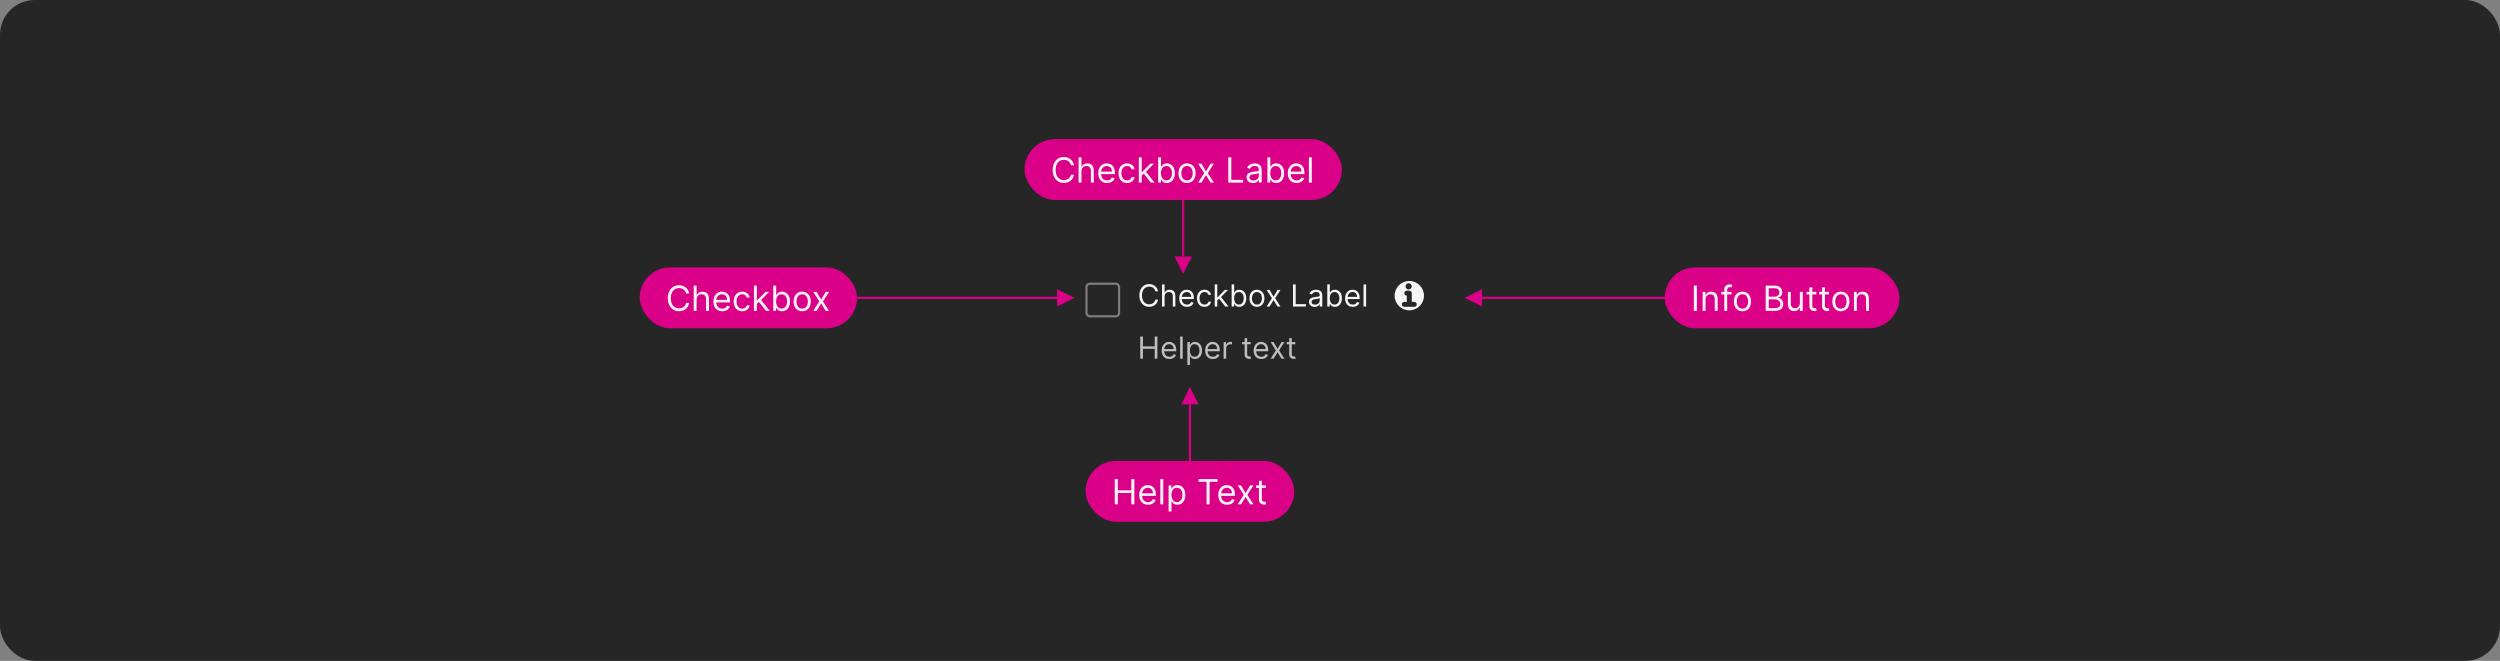 <svg width="1150" height="304" viewBox="0 0 1150 304" fill="none" xmlns="http://www.w3.org/2000/svg">
<rect x="0" y="0" width="1150" height="304" fill="#808080" stroke="none"/>
<rect width="1150" height="304" rx="16" fill="#262626"/>
<rect x="499.777" y="130.5" width="15" height="15" rx="1.5" stroke="white" stroke-opacity="0.4"/>
<path d="M532.703 134H531.471C531.398 133.645 531.27 133.334 531.088 133.065C530.909 132.797 530.69 132.571 530.431 132.389C530.176 132.204 529.893 132.064 529.581 131.972C529.27 131.879 528.945 131.832 528.607 131.832C527.99 131.832 527.432 131.988 526.931 132.3C526.434 132.611 526.038 133.07 525.743 133.677C525.452 134.283 525.306 135.027 525.306 135.909C525.306 136.791 525.452 137.535 525.743 138.141C526.038 138.748 526.434 139.207 526.931 139.518C527.432 139.83 527.99 139.986 528.607 139.986C528.945 139.986 529.27 139.939 529.581 139.847C529.893 139.754 530.176 139.616 530.431 139.434C530.69 139.248 530.909 139.021 531.088 138.753C531.27 138.481 531.398 138.17 531.471 137.818H532.703C532.611 138.339 532.442 138.804 532.196 139.215C531.951 139.626 531.646 139.976 531.282 140.264C530.917 140.549 530.508 140.766 530.054 140.915C529.603 141.065 529.121 141.139 528.607 141.139C527.739 141.139 526.966 140.927 526.29 140.503C525.614 140.079 525.082 139.475 524.694 138.693C524.306 137.911 524.113 136.983 524.113 135.909C524.113 134.835 524.306 133.907 524.694 133.125C525.082 132.343 525.614 131.74 526.29 131.315C526.966 130.891 527.739 130.679 528.607 130.679C529.121 130.679 529.603 130.754 530.054 130.903C530.508 131.052 530.917 131.271 531.282 131.559C531.646 131.844 531.951 132.192 532.196 132.603C532.442 133.011 532.611 133.476 532.703 134ZM535.71 136.406V141H534.537V130.818H535.71V134.557H535.809C535.988 134.162 536.257 133.849 536.615 133.617C536.976 133.382 537.457 133.264 538.057 133.264C538.577 133.264 539.033 133.369 539.424 133.577C539.815 133.783 540.118 134.099 540.334 134.527C540.552 134.951 540.662 135.491 540.662 136.148V141H539.488V136.227C539.488 135.621 539.331 135.152 539.016 134.82C538.705 134.486 538.272 134.318 537.719 134.318C537.334 134.318 536.989 134.399 536.684 134.562C536.383 134.724 536.144 134.961 535.969 135.273C535.796 135.584 535.71 135.962 535.71 136.406ZM546.01 141.159C545.274 141.159 544.639 140.997 544.106 140.672C543.576 140.344 543.166 139.886 542.878 139.3C542.593 138.71 542.45 138.024 542.45 137.241C542.45 136.459 542.593 135.77 542.878 135.173C543.166 134.573 543.567 134.106 544.081 133.771C544.598 133.433 545.201 133.264 545.891 133.264C546.288 133.264 546.681 133.33 547.069 133.463C547.457 133.596 547.81 133.811 548.128 134.109C548.446 134.404 548.7 134.795 548.888 135.283C549.077 135.77 549.172 136.37 549.172 137.082V137.58H543.286V136.565H547.979C547.979 136.134 547.893 135.75 547.72 135.412C547.551 135.074 547.309 134.807 546.994 134.612C546.683 134.416 546.315 134.318 545.891 134.318C545.423 134.318 545.019 134.434 544.678 134.666C544.339 134.895 544.079 135.193 543.897 135.561C543.715 135.929 543.624 136.323 543.624 136.744V137.42C543.624 137.997 543.723 138.486 543.922 138.887C544.124 139.285 544.404 139.588 544.762 139.797C545.12 140.002 545.536 140.105 546.01 140.105C546.318 140.105 546.597 140.062 546.845 139.976C547.097 139.886 547.314 139.754 547.496 139.578C547.679 139.399 547.82 139.177 547.919 138.912L549.053 139.23C548.933 139.615 548.733 139.953 548.451 140.244C548.169 140.533 547.821 140.758 547.407 140.92C546.993 141.08 546.527 141.159 546.01 141.159ZM554.059 141.159C553.343 141.159 552.727 140.99 552.21 140.652C551.692 140.314 551.295 139.848 551.016 139.255C550.738 138.662 550.599 137.984 550.599 137.222C550.599 136.446 550.741 135.762 551.026 135.168C551.315 134.572 551.716 134.106 552.229 133.771C552.746 133.433 553.35 133.264 554.039 133.264C554.576 133.264 555.06 133.364 555.491 133.562C555.922 133.761 556.275 134.04 556.55 134.398C556.825 134.756 556.996 135.173 557.062 135.651H555.888C555.799 135.303 555.6 134.994 555.292 134.726C554.987 134.454 554.576 134.318 554.059 134.318C553.602 134.318 553.201 134.437 552.856 134.676C552.514 134.911 552.248 135.245 552.055 135.675C551.866 136.103 551.772 136.605 551.772 137.182C551.772 137.772 551.865 138.286 552.05 138.723C552.239 139.161 552.504 139.5 552.846 139.742C553.191 139.984 553.595 140.105 554.059 140.105C554.364 140.105 554.641 140.052 554.889 139.946C555.138 139.84 555.348 139.688 555.521 139.489C555.693 139.29 555.816 139.051 555.888 138.773H557.062C556.996 139.223 556.831 139.629 556.57 139.991C556.311 140.349 555.968 140.634 555.54 140.846C555.116 141.055 554.622 141.159 554.059 141.159ZM559.871 138.216L559.851 136.764H560.089L563.43 133.364H564.882L561.322 136.963H561.223L559.871 138.216ZM558.777 141V130.818H559.95V141H558.777ZM563.629 141L560.646 137.222L561.482 136.406L565.121 141H563.629ZM566.551 141V130.818H567.725V134.577H567.824C567.91 134.444 568.03 134.275 568.182 134.07C568.338 133.861 568.56 133.675 568.848 133.513C569.14 133.347 569.534 133.264 570.031 133.264C570.674 133.264 571.241 133.425 571.732 133.746C572.222 134.068 572.605 134.524 572.88 135.114C573.155 135.704 573.293 136.4 573.293 137.202C573.293 138.01 573.155 138.711 572.88 139.305C572.605 139.895 572.224 140.352 571.737 140.677C571.249 140.998 570.688 141.159 570.051 141.159C569.561 141.159 569.168 141.078 568.873 140.915C568.578 140.75 568.351 140.562 568.192 140.354C568.033 140.142 567.91 139.966 567.824 139.827H567.685V141H566.551ZM567.705 137.182C567.705 137.759 567.789 138.267 567.958 138.708C568.127 139.146 568.374 139.489 568.699 139.737C569.024 139.982 569.422 140.105 569.892 140.105C570.383 140.105 570.792 139.976 571.12 139.717C571.452 139.455 571.7 139.104 571.866 138.663C572.035 138.219 572.119 137.725 572.119 137.182C572.119 136.645 572.037 136.161 571.871 135.73C571.709 135.296 571.462 134.953 571.13 134.701C570.802 134.446 570.389 134.318 569.892 134.318C569.415 134.318 569.014 134.439 568.689 134.681C568.364 134.92 568.119 135.254 567.953 135.685C567.788 136.113 567.705 136.612 567.705 137.182ZM578.19 141.159C577.5 141.159 576.896 140.995 576.375 140.667C575.858 140.339 575.454 139.88 575.162 139.29C574.874 138.7 574.73 138.01 574.73 137.222C574.73 136.426 574.874 135.732 575.162 135.138C575.454 134.545 575.858 134.085 576.375 133.756C576.896 133.428 577.5 133.264 578.19 133.264C578.879 133.264 579.482 133.428 579.999 133.756C580.52 134.085 580.924 134.545 581.213 135.138C581.504 135.732 581.65 136.426 581.65 137.222C581.65 138.01 581.504 138.7 581.213 139.29C580.924 139.88 580.52 140.339 579.999 140.667C579.482 140.995 578.879 141.159 578.19 141.159ZM578.19 140.105C578.713 140.105 579.144 139.971 579.482 139.702C579.82 139.434 580.071 139.081 580.233 138.643C580.396 138.206 580.477 137.732 580.477 137.222C580.477 136.711 580.396 136.236 580.233 135.795C580.071 135.354 579.82 134.998 579.482 134.726C579.144 134.454 578.713 134.318 578.19 134.318C577.666 134.318 577.235 134.454 576.897 134.726C576.559 134.998 576.309 135.354 576.146 135.795C575.984 136.236 575.903 136.711 575.903 137.222C575.903 137.732 575.984 138.206 576.146 138.643C576.309 139.081 576.559 139.434 576.897 139.702C577.235 139.971 577.666 140.105 578.19 140.105ZM584.002 133.364L585.831 136.486L587.661 133.364H589.013L586.547 137.182L589.013 141H587.661L585.831 138.037L584.002 141H582.649L585.075 137.182L582.649 133.364H584.002ZM594.784 141V130.818H596.017V139.906H600.75V141H594.784ZM604.747 141.179C604.263 141.179 603.824 141.088 603.429 140.906C603.035 140.72 602.722 140.453 602.49 140.105C602.258 139.754 602.142 139.33 602.142 138.832C602.142 138.395 602.228 138.04 602.4 137.768C602.573 137.493 602.803 137.278 603.091 137.122C603.38 136.966 603.698 136.85 604.046 136.774C604.397 136.695 604.75 136.632 605.105 136.585C605.569 136.526 605.945 136.481 606.233 136.451C606.525 136.418 606.737 136.363 606.87 136.287C607.006 136.211 607.074 136.078 607.074 135.889V135.849C607.074 135.359 606.939 134.978 606.671 134.706C606.406 134.434 606.003 134.298 605.463 134.298C604.903 134.298 604.463 134.421 604.145 134.666C603.827 134.911 603.603 135.173 603.474 135.452L602.36 135.054C602.559 134.59 602.824 134.229 603.156 133.97C603.491 133.708 603.855 133.526 604.25 133.423C604.647 133.317 605.038 133.264 605.423 133.264C605.668 133.264 605.95 133.294 606.268 133.354C606.59 133.41 606.9 133.528 607.198 133.707C607.499 133.886 607.75 134.156 607.949 134.517C608.147 134.878 608.247 135.362 608.247 135.969V141H607.074V139.966H607.014C606.934 140.132 606.802 140.309 606.616 140.498C606.431 140.687 606.184 140.848 605.875 140.98C605.567 141.113 605.191 141.179 604.747 141.179ZM604.926 140.125C605.39 140.125 605.781 140.034 606.099 139.852C606.421 139.669 606.663 139.434 606.825 139.146C606.991 138.857 607.074 138.554 607.074 138.236V137.162C607.024 137.222 606.914 137.276 606.745 137.326C606.58 137.372 606.387 137.414 606.169 137.45C605.953 137.483 605.743 137.513 605.537 137.54C605.335 137.563 605.171 137.583 605.045 137.599C604.74 137.639 604.455 137.704 604.19 137.793C603.928 137.879 603.716 138.01 603.554 138.186C603.395 138.358 603.315 138.594 603.315 138.892C603.315 139.3 603.466 139.608 603.767 139.817C604.072 140.022 604.458 140.125 604.926 140.125ZM610.547 141V130.818H611.721V134.577H611.82C611.906 134.444 612.026 134.275 612.178 134.07C612.334 133.861 612.556 133.675 612.844 133.513C613.136 133.347 613.53 133.264 614.028 133.264C614.671 133.264 615.237 133.425 615.728 133.746C616.218 134.068 616.601 134.524 616.876 135.114C617.151 135.704 617.289 136.4 617.289 137.202C617.289 138.01 617.151 138.711 616.876 139.305C616.601 139.895 616.22 140.352 615.733 140.677C615.246 140.998 614.684 141.159 614.047 141.159C613.557 141.159 613.164 141.078 612.869 140.915C612.574 140.75 612.347 140.562 612.188 140.354C612.029 140.142 611.906 139.966 611.82 139.827H611.681V141H610.547ZM611.701 137.182C611.701 137.759 611.785 138.267 611.954 138.708C612.123 139.146 612.37 139.489 612.695 139.737C613.02 139.982 613.418 140.105 613.888 140.105C614.379 140.105 614.788 139.976 615.116 139.717C615.448 139.455 615.696 139.104 615.862 138.663C616.031 138.219 616.116 137.725 616.116 137.182C616.116 136.645 616.033 136.161 615.867 135.73C615.705 135.296 615.458 134.953 615.126 134.701C614.798 134.446 614.385 134.318 613.888 134.318C613.411 134.318 613.01 134.439 612.685 134.681C612.36 134.92 612.115 135.254 611.949 135.685C611.784 136.113 611.701 136.612 611.701 137.182ZM622.285 141.159C621.55 141.159 620.915 140.997 620.381 140.672C619.851 140.344 619.442 139.886 619.153 139.3C618.868 138.71 618.726 138.024 618.726 137.241C618.726 136.459 618.868 135.77 619.153 135.173C619.442 134.573 619.843 134.106 620.356 133.771C620.873 133.433 621.477 133.264 622.166 133.264C622.564 133.264 622.956 133.33 623.344 133.463C623.732 133.596 624.085 133.811 624.403 134.109C624.721 134.404 624.975 134.795 625.164 135.283C625.353 135.77 625.447 136.37 625.447 137.082V137.58H619.561V136.565H624.254C624.254 136.134 624.168 135.75 623.996 135.412C623.827 135.074 623.585 134.807 623.27 134.612C622.958 134.416 622.59 134.318 622.166 134.318C621.699 134.318 621.294 134.434 620.953 134.666C620.615 134.895 620.355 135.193 620.172 135.561C619.99 135.929 619.899 136.323 619.899 136.744V137.42C619.899 137.997 619.998 138.486 620.197 138.887C620.399 139.285 620.68 139.588 621.037 139.797C621.395 140.002 621.811 140.105 622.285 140.105C622.594 140.105 622.872 140.062 623.121 139.976C623.372 139.886 623.59 139.754 623.772 139.578C623.954 139.399 624.095 139.177 624.194 138.912L625.328 139.23C625.209 139.615 625.008 139.953 624.726 140.244C624.445 140.533 624.097 140.758 623.682 140.92C623.268 141.08 622.802 141.159 622.285 141.159ZM628.405 130.818V141H627.232V130.818H628.405Z" fill="white" fill-opacity="0.95"/>
<path d="M648.277 142.75C652.005 142.75 655.027 139.728 655.027 136C655.027 132.272 652.005 129.25 648.277 129.25C644.549 129.25 641.527 132.272 641.527 136C641.527 139.728 644.549 142.75 648.277 142.75ZM646.563 131.714C646.563 130.925 647.203 130.286 647.992 130.286C648.781 130.286 649.42 130.925 649.42 131.714C649.42 132.503 648.781 133.143 647.992 133.143C647.203 133.143 646.563 132.503 646.563 131.714ZM647.134 136C646.503 136 645.992 135.488 645.992 134.857C645.992 134.226 646.503 133.714 647.134 133.714H648.277C648.909 133.714 649.42 134.226 649.42 134.857V138.857H650.563C651.194 138.857 651.706 139.369 651.706 140C651.706 140.631 651.194 141.143 650.563 141.143H645.992C645.36 141.143 644.849 140.631 644.849 140C644.849 139.369 645.36 138.857 645.992 138.857H647.134V136Z" fill="white" fill-opacity="0.95"/>
<path d="M524.51 165V154.818H525.743V159.352H531.172V154.818H532.405V165H531.172V160.446H525.743V165H524.51ZM537.916 165.159C537.18 165.159 536.546 164.997 536.012 164.672C535.482 164.344 535.072 163.886 534.784 163.3C534.499 162.71 534.357 162.024 534.357 161.241C534.357 160.459 534.499 159.77 534.784 159.173C535.072 158.573 535.473 158.106 535.987 157.771C536.504 157.433 537.107 157.264 537.797 157.264C538.195 157.264 538.587 157.33 538.975 157.463C539.363 157.596 539.716 157.811 540.034 158.109C540.352 158.404 540.606 158.795 540.795 159.283C540.984 159.77 541.078 160.37 541.078 161.082V161.58H535.192V160.565H539.885C539.885 160.134 539.799 159.75 539.626 159.412C539.457 159.074 539.215 158.807 538.901 158.612C538.589 158.416 538.221 158.318 537.797 158.318C537.33 158.318 536.925 158.434 536.584 158.666C536.246 158.895 535.986 159.193 535.803 159.561C535.621 159.929 535.53 160.323 535.53 160.744V161.42C535.53 161.997 535.629 162.486 535.828 162.887C536.03 163.285 536.31 163.588 536.668 163.797C537.026 164.002 537.442 164.105 537.916 164.105C538.224 164.105 538.503 164.062 538.751 163.976C539.003 163.886 539.22 163.754 539.403 163.578C539.585 163.399 539.726 163.177 539.825 162.912L540.959 163.23C540.839 163.615 540.639 163.953 540.357 164.244C540.076 164.533 539.728 164.758 539.313 164.92C538.899 165.08 538.433 165.159 537.916 165.159ZM544.036 154.818V165H542.863V154.818H544.036ZM546.185 167.864V157.364H547.319V158.577H547.458C547.544 158.444 547.663 158.275 547.816 158.07C547.972 157.861 548.194 157.675 548.482 157.513C548.774 157.347 549.168 157.264 549.665 157.264C550.308 157.264 550.875 157.425 551.366 157.746C551.856 158.068 552.239 158.524 552.514 159.114C552.789 159.704 552.927 160.4 552.927 161.202C552.927 162.01 552.789 162.711 552.514 163.305C552.239 163.895 551.858 164.352 551.371 164.677C550.883 164.998 550.322 165.159 549.685 165.159C549.195 165.159 548.802 165.078 548.507 164.915C548.212 164.75 547.985 164.562 547.826 164.354C547.667 164.142 547.544 163.966 547.458 163.827H547.358V167.864H546.185ZM547.339 161.182C547.339 161.759 547.423 162.267 547.592 162.708C547.761 163.146 548.008 163.489 548.333 163.737C548.658 163.982 549.055 164.105 549.526 164.105C550.017 164.105 550.426 163.976 550.754 163.717C551.086 163.455 551.334 163.104 551.5 162.663C551.669 162.219 551.753 161.725 551.753 161.182C551.753 160.645 551.671 160.161 551.505 159.73C551.342 159.296 551.095 158.953 550.764 158.701C550.436 158.446 550.023 158.318 549.526 158.318C549.049 158.318 548.648 158.439 548.323 158.681C547.998 158.92 547.753 159.254 547.587 159.685C547.421 160.113 547.339 160.612 547.339 161.182ZM557.918 165.159C557.182 165.159 556.548 164.997 556.014 164.672C555.484 164.344 555.074 163.886 554.786 163.3C554.501 162.71 554.358 162.024 554.358 161.241C554.358 160.459 554.501 159.77 554.786 159.173C555.074 158.573 555.475 158.106 555.989 157.771C556.506 157.433 557.109 157.264 557.799 157.264C558.197 157.264 558.589 157.33 558.977 157.463C559.365 157.596 559.718 157.811 560.036 158.109C560.354 158.404 560.608 158.795 560.797 159.283C560.986 159.77 561.08 160.37 561.08 161.082V161.58H555.194V160.565H559.887C559.887 160.134 559.801 159.75 559.628 159.412C559.459 159.074 559.217 158.807 558.903 158.612C558.591 158.416 558.223 158.318 557.799 158.318C557.331 158.318 556.927 158.434 556.586 158.666C556.248 158.895 555.988 159.193 555.805 159.561C555.623 159.929 555.532 160.323 555.532 160.744V161.42C555.532 161.997 555.631 162.486 555.83 162.887C556.032 163.285 556.312 163.588 556.67 163.797C557.028 164.002 557.444 164.105 557.918 164.105C558.226 164.105 558.505 164.062 558.753 163.976C559.005 163.886 559.222 163.754 559.405 163.578C559.587 163.399 559.728 163.177 559.827 162.912L560.961 163.23C560.841 163.615 560.641 163.953 560.359 164.244C560.077 164.533 559.729 164.758 559.315 164.92C558.901 165.08 558.435 165.159 557.918 165.159ZM562.865 165V157.364H563.998V158.517H564.078C564.217 158.139 564.469 157.833 564.834 157.597C565.198 157.362 565.609 157.244 566.067 157.244C566.153 157.244 566.26 157.246 566.39 157.249C566.519 157.253 566.617 157.258 566.683 157.264V158.457C566.643 158.447 566.552 158.433 566.41 158.413C566.27 158.389 566.123 158.378 565.967 158.378C565.596 158.378 565.265 158.456 564.973 158.612C564.684 158.764 564.456 158.976 564.287 159.248C564.121 159.516 564.038 159.823 564.038 160.168V165H562.865ZM575.332 157.364V158.358H571.375V157.364H575.332ZM572.528 155.534H573.702V162.812C573.702 163.144 573.75 163.393 573.846 163.558C573.945 163.721 574.071 163.83 574.224 163.886C574.379 163.939 574.544 163.966 574.716 163.966C574.845 163.966 574.951 163.959 575.034 163.946C575.117 163.929 575.183 163.916 575.233 163.906L575.472 164.96C575.392 164.99 575.281 165.02 575.138 165.05C574.996 165.083 574.815 165.099 574.597 165.099C574.265 165.099 573.94 165.028 573.622 164.886C573.307 164.743 573.045 164.526 572.837 164.234C572.631 163.943 572.528 163.575 572.528 163.131V155.534ZM580.217 165.159C579.481 165.159 578.846 164.997 578.313 164.672C577.783 164.344 577.373 163.886 577.085 163.3C576.8 162.71 576.657 162.024 576.657 161.241C576.657 160.459 576.8 159.77 577.085 159.173C577.373 158.573 577.774 158.106 578.288 157.771C578.805 157.433 579.408 157.264 580.098 157.264C580.495 157.264 580.888 157.33 581.276 157.463C581.664 157.596 582.017 157.811 582.335 158.109C582.653 158.404 582.907 158.795 583.096 159.283C583.284 159.77 583.379 160.37 583.379 161.082V161.58H577.493V160.565H582.186C582.186 160.134 582.1 159.75 581.927 159.412C581.758 159.074 581.516 158.807 581.201 158.612C580.89 158.416 580.522 158.318 580.098 158.318C579.63 158.318 579.226 158.434 578.885 158.666C578.547 158.895 578.286 159.193 578.104 159.561C577.922 159.929 577.831 160.323 577.831 160.744V161.42C577.831 161.997 577.93 162.486 578.129 162.887C578.331 163.285 578.611 163.588 578.969 163.797C579.327 164.002 579.743 164.105 580.217 164.105C580.525 164.105 580.804 164.062 581.052 163.976C581.304 163.886 581.521 163.754 581.703 163.578C581.886 163.399 582.027 163.177 582.126 162.912L583.26 163.23C583.14 163.615 582.94 163.953 582.658 164.244C582.376 164.533 582.028 164.758 581.614 164.92C581.2 165.08 580.734 165.159 580.217 165.159ZM585.834 157.364L587.663 160.486L589.493 157.364H590.845L588.379 161.182L590.845 165H589.493L587.663 162.037L585.834 165H584.481L586.907 161.182L584.481 157.364H585.834ZM595.84 157.364V158.358H591.883V157.364H595.84ZM593.036 155.534H594.21V162.812C594.21 163.144 594.258 163.393 594.354 163.558C594.453 163.721 594.579 163.83 594.732 163.886C594.887 163.939 595.051 163.966 595.224 163.966C595.353 163.966 595.459 163.959 595.542 163.946C595.625 163.929 595.691 163.916 595.741 163.906L595.979 164.96C595.9 164.99 595.789 165.02 595.646 165.05C595.504 165.083 595.323 165.099 595.104 165.099C594.773 165.099 594.448 165.028 594.13 164.886C593.815 164.743 593.553 164.526 593.344 164.234C593.139 163.943 593.036 163.575 593.036 163.131V155.534Z" fill="white" fill-opacity="0.7"/>
<path d="M544.277 84V118" stroke="#DA0087"/>
<path d="M544.277 126L540.277 118H548.277L544.277 126Z" fill="#DA0087"/>
<rect x="471.277" y="64" width="146" height="28" rx="14" fill="#DA0087"/>
<path d="M494.05 76H492.641C492.558 75.595 492.412 75.239 492.203 74.932C491.999 74.625 491.749 74.367 491.453 74.159C491.162 73.947 490.838 73.788 490.482 73.682C490.126 73.576 489.755 73.523 489.368 73.523C488.664 73.523 488.025 73.701 487.453 74.057C486.885 74.413 486.433 74.938 486.096 75.631C485.762 76.324 485.596 77.174 485.596 78.182C485.596 79.189 485.762 80.04 486.096 80.733C486.433 81.426 486.885 81.951 487.453 82.307C488.025 82.663 488.664 82.841 489.368 82.841C489.755 82.841 490.126 82.788 490.482 82.682C490.838 82.576 491.162 82.419 491.453 82.21C491.749 81.998 491.999 81.739 492.203 81.432C492.412 81.121 492.558 80.765 492.641 80.364H494.05C493.944 80.958 493.751 81.49 493.471 81.96C493.19 82.43 492.842 82.829 492.425 83.159C492.008 83.485 491.541 83.733 491.022 83.903C490.507 84.074 489.955 84.159 489.368 84.159C488.376 84.159 487.493 83.917 486.721 83.432C485.948 82.947 485.34 82.258 484.897 81.364C484.453 80.47 484.232 79.409 484.232 78.182C484.232 76.954 484.453 75.894 484.897 75C485.34 74.106 485.948 73.417 486.721 72.932C487.493 72.447 488.376 72.204 489.368 72.204C489.955 72.204 490.507 72.29 491.022 72.46C491.541 72.631 492.008 72.881 492.425 73.21C492.842 73.536 493.19 73.934 493.471 74.403C493.751 74.869 493.944 75.401 494.05 76ZM497.486 78.75V84H496.145V72.364H497.486V76.636H497.6C497.804 76.186 498.111 75.828 498.52 75.562C498.933 75.294 499.482 75.159 500.168 75.159C500.763 75.159 501.283 75.278 501.73 75.517C502.177 75.752 502.524 76.114 502.77 76.602C503.02 77.087 503.145 77.704 503.145 78.454V84H501.804V78.546C501.804 77.852 501.624 77.316 501.265 76.938C500.908 76.555 500.414 76.364 499.782 76.364C499.342 76.364 498.948 76.456 498.6 76.642C498.255 76.828 497.982 77.099 497.782 77.454C497.585 77.811 497.486 78.242 497.486 78.75ZM509.257 84.182C508.417 84.182 507.691 83.996 507.081 83.625C506.475 83.25 506.007 82.727 505.678 82.057C505.352 81.383 505.189 80.599 505.189 79.704C505.189 78.811 505.352 78.023 505.678 77.341C506.007 76.655 506.466 76.121 507.053 75.739C507.644 75.352 508.333 75.159 509.121 75.159C509.576 75.159 510.025 75.235 510.468 75.386C510.911 75.538 511.314 75.784 511.678 76.125C512.042 76.462 512.331 76.909 512.547 77.466C512.763 78.023 512.871 78.708 512.871 79.523V80.091H506.144V78.932H511.507C511.507 78.439 511.409 78 511.212 77.614C511.019 77.227 510.742 76.922 510.382 76.699C510.026 76.475 509.606 76.364 509.121 76.364C508.587 76.364 508.125 76.496 507.735 76.761C507.348 77.023 507.051 77.364 506.843 77.784C506.634 78.204 506.53 78.655 506.53 79.136V79.909C506.53 80.568 506.644 81.127 506.871 81.585C507.102 82.04 507.422 82.386 507.831 82.625C508.24 82.86 508.716 82.977 509.257 82.977C509.61 82.977 509.928 82.928 510.212 82.829C510.5 82.727 510.748 82.576 510.956 82.375C511.165 82.171 511.326 81.917 511.439 81.614L512.735 81.977C512.598 82.417 512.369 82.803 512.047 83.136C511.725 83.466 511.328 83.724 510.854 83.909C510.381 84.091 509.848 84.182 509.257 84.182ZM518.456 84.182C517.638 84.182 516.934 83.989 516.343 83.602C515.752 83.216 515.297 82.684 514.979 82.006C514.661 81.328 514.502 80.553 514.502 79.682C514.502 78.796 514.665 78.013 514.99 77.335C515.32 76.653 515.778 76.121 516.365 75.739C516.956 75.352 517.646 75.159 518.434 75.159C519.047 75.159 519.6 75.273 520.093 75.5C520.585 75.727 520.989 76.046 521.303 76.454C521.617 76.864 521.812 77.341 521.888 77.886H520.547C520.445 77.489 520.218 77.136 519.865 76.829C519.517 76.519 519.047 76.364 518.456 76.364C517.934 76.364 517.475 76.5 517.081 76.773C516.691 77.042 516.386 77.422 516.167 77.915C515.951 78.403 515.843 78.977 515.843 79.636C515.843 80.311 515.949 80.898 516.161 81.398C516.377 81.898 516.68 82.286 517.07 82.562C517.464 82.839 517.926 82.977 518.456 82.977C518.805 82.977 519.121 82.917 519.405 82.796C519.689 82.674 519.93 82.5 520.127 82.273C520.324 82.046 520.464 81.773 520.547 81.454H521.888C521.812 81.97 521.625 82.434 521.326 82.847C521.03 83.256 520.638 83.581 520.15 83.824C519.665 84.062 519.1 84.182 518.456 84.182ZM525.098 80.818L525.076 79.159H525.348L529.167 75.273H530.826L526.757 79.386H526.644L525.098 80.818ZM523.848 84V72.364H525.189V84H523.848ZM529.394 84L525.985 79.682L526.939 78.75L531.098 84H529.394ZM532.733 84V72.364H534.074V76.659H534.188C534.286 76.508 534.423 76.314 534.597 76.079C534.775 75.841 535.029 75.629 535.358 75.443C535.692 75.254 536.142 75.159 536.711 75.159C537.445 75.159 538.093 75.343 538.654 75.71C539.214 76.078 539.652 76.599 539.966 77.273C540.281 77.947 540.438 78.742 540.438 79.659C540.438 80.583 540.281 81.385 539.966 82.062C539.652 82.737 539.216 83.26 538.659 83.631C538.103 83.998 537.461 84.182 536.733 84.182C536.173 84.182 535.724 84.089 535.387 83.903C535.05 83.714 534.79 83.5 534.608 83.261C534.426 83.019 534.286 82.818 534.188 82.659H534.029V84H532.733ZM534.051 79.636C534.051 80.296 534.148 80.877 534.341 81.381C534.534 81.881 534.817 82.273 535.188 82.557C535.559 82.837 536.014 82.977 536.551 82.977C537.112 82.977 537.58 82.829 537.955 82.534C538.334 82.235 538.618 81.833 538.807 81.329C539 80.822 539.097 80.258 539.097 79.636C539.097 79.023 539.002 78.47 538.813 77.977C538.627 77.481 538.345 77.089 537.966 76.801C537.591 76.51 537.12 76.364 536.551 76.364C536.006 76.364 535.548 76.502 535.176 76.778C534.805 77.051 534.525 77.434 534.336 77.926C534.146 78.415 534.051 78.985 534.051 79.636ZM546.034 84.182C545.247 84.182 544.555 83.994 543.961 83.619C543.37 83.244 542.908 82.72 542.574 82.046C542.245 81.371 542.08 80.583 542.08 79.682C542.08 78.773 542.245 77.979 542.574 77.301C542.908 76.623 543.37 76.097 543.961 75.722C544.555 75.347 545.247 75.159 546.034 75.159C546.822 75.159 547.512 75.347 548.103 75.722C548.697 76.097 549.159 76.623 549.489 77.301C549.822 77.979 549.989 78.773 549.989 79.682C549.989 80.583 549.822 81.371 549.489 82.046C549.159 82.72 548.697 83.244 548.103 83.619C547.512 83.994 546.822 84.182 546.034 84.182ZM546.034 82.977C546.633 82.977 547.125 82.824 547.512 82.517C547.898 82.21 548.184 81.807 548.37 81.307C548.555 80.807 548.648 80.265 548.648 79.682C548.648 79.099 548.555 78.555 548.37 78.051C548.184 77.547 547.898 77.14 547.512 76.829C547.125 76.519 546.633 76.364 546.034 76.364C545.436 76.364 544.944 76.519 544.557 76.829C544.171 77.14 543.885 77.547 543.699 78.051C543.514 78.555 543.421 79.099 543.421 79.682C543.421 80.265 543.514 80.807 543.699 81.307C543.885 81.807 544.171 82.21 544.557 82.517C544.944 82.824 545.436 82.977 546.034 82.977ZM552.676 75.273L554.767 78.841L556.858 75.273H558.404L555.586 79.636L558.404 84H556.858L554.767 80.614L552.676 84H551.131L553.904 79.636L551.131 75.273H552.676ZM564.999 84V72.364H566.408V82.75H571.817V84H564.999ZM576.385 84.204C575.832 84.204 575.33 84.1 574.88 83.892C574.429 83.68 574.071 83.375 573.806 82.977C573.541 82.576 573.408 82.091 573.408 81.523C573.408 81.023 573.507 80.617 573.703 80.307C573.9 79.992 574.164 79.746 574.493 79.568C574.823 79.39 575.186 79.258 575.584 79.171C575.986 79.079 576.389 79.008 576.794 78.954C577.325 78.886 577.755 78.835 578.084 78.801C578.417 78.763 578.66 78.701 578.811 78.614C578.967 78.526 579.044 78.375 579.044 78.159V78.114C579.044 77.553 578.891 77.117 578.584 76.807C578.281 76.496 577.821 76.341 577.203 76.341C576.563 76.341 576.061 76.481 575.698 76.761C575.334 77.042 575.078 77.341 574.931 77.659L573.658 77.204C573.885 76.674 574.188 76.261 574.567 75.966C574.95 75.667 575.366 75.458 575.817 75.341C576.272 75.22 576.719 75.159 577.158 75.159C577.438 75.159 577.76 75.193 578.124 75.261C578.491 75.326 578.846 75.46 579.186 75.665C579.531 75.869 579.817 76.178 580.044 76.591C580.272 77.004 580.385 77.557 580.385 78.25V84H579.044V82.818H578.976C578.885 83.008 578.734 83.21 578.522 83.426C578.31 83.642 578.027 83.826 577.675 83.977C577.323 84.129 576.893 84.204 576.385 84.204ZM576.59 83C577.12 83 577.567 82.896 577.931 82.688C578.298 82.479 578.575 82.21 578.76 81.881C578.95 81.551 579.044 81.204 579.044 80.841V79.614C578.988 79.682 578.863 79.744 578.669 79.801C578.48 79.854 578.26 79.901 578.01 79.943C577.764 79.981 577.524 80.015 577.289 80.046C577.058 80.072 576.87 80.095 576.726 80.114C576.378 80.159 576.052 80.233 575.749 80.335C575.45 80.434 575.207 80.583 575.022 80.784C574.84 80.981 574.749 81.25 574.749 81.591C574.749 82.057 574.921 82.409 575.266 82.648C575.614 82.883 576.056 83 576.59 83ZM583.015 84V72.364H584.355V76.659H584.469C584.568 76.508 584.704 76.314 584.878 76.079C585.056 75.841 585.31 75.629 585.64 75.443C585.973 75.254 586.424 75.159 586.992 75.159C587.727 75.159 588.374 75.343 588.935 75.71C589.496 76.078 589.933 76.599 590.248 77.273C590.562 77.947 590.719 78.742 590.719 79.659C590.719 80.583 590.562 81.385 590.248 82.062C589.933 82.737 589.498 83.26 588.941 83.631C588.384 83.998 587.742 84.182 587.015 84.182C586.454 84.182 586.005 84.089 585.668 83.903C585.331 83.714 585.071 83.5 584.89 83.261C584.708 83.019 584.568 82.818 584.469 82.659H584.31V84H583.015ZM584.333 79.636C584.333 80.296 584.429 80.877 584.623 81.381C584.816 81.881 585.098 82.273 585.469 82.557C585.84 82.837 586.295 82.977 586.833 82.977C587.393 82.977 587.861 82.829 588.236 82.534C588.615 82.235 588.899 81.833 589.088 81.329C589.282 80.822 589.378 80.258 589.378 79.636C589.378 79.023 589.283 78.47 589.094 77.977C588.908 77.481 588.626 77.089 588.248 76.801C587.873 76.51 587.401 76.364 586.833 76.364C586.287 76.364 585.829 76.502 585.458 76.778C585.087 77.051 584.806 77.434 584.617 77.926C584.427 78.415 584.333 78.985 584.333 79.636ZM596.429 84.182C595.588 84.182 594.863 83.996 594.253 83.625C593.647 83.25 593.179 82.727 592.85 82.057C592.524 81.383 592.361 80.599 592.361 79.704C592.361 78.811 592.524 78.023 592.85 77.341C593.179 76.655 593.638 76.121 594.225 75.739C594.816 75.352 595.505 75.159 596.293 75.159C596.748 75.159 597.196 75.235 597.64 75.386C598.083 75.538 598.486 75.784 598.85 76.125C599.213 76.462 599.503 76.909 599.719 77.466C599.935 78.023 600.043 78.708 600.043 79.523V80.091H593.316V78.932H598.679C598.679 78.439 598.581 78 598.384 77.614C598.191 77.227 597.914 76.922 597.554 76.699C597.198 76.475 596.778 76.364 596.293 76.364C595.759 76.364 595.297 76.496 594.907 76.761C594.52 77.023 594.223 77.364 594.015 77.784C593.806 78.204 593.702 78.655 593.702 79.136V79.909C593.702 80.568 593.816 81.127 594.043 81.585C594.274 82.04 594.594 82.386 595.003 82.625C595.412 82.86 595.888 82.977 596.429 82.977C596.782 82.977 597.1 82.928 597.384 82.829C597.672 82.727 597.92 82.576 598.128 82.375C598.337 82.171 598.498 81.917 598.611 81.614L599.907 81.977C599.77 82.417 599.541 82.803 599.219 83.136C598.897 83.466 598.499 83.724 598.026 83.909C597.552 84.091 597.02 84.182 596.429 84.182ZM603.424 72.364V84H602.083V72.364H603.424Z" fill="white" fill-opacity="0.95"/>
<path d="M386.246 137H486.246" stroke="#DA0087"/>
<path d="M494.246 137L486.246 133V141L494.246 137Z" fill="#DA0087"/>
<rect x="294.246" y="123" width="100" height="28" rx="14" fill="#DA0087"/>
<path d="M317.019 135H315.61C315.526 134.595 315.381 134.239 315.172 133.932C314.968 133.625 314.718 133.367 314.422 133.159C314.131 132.947 313.807 132.788 313.451 132.682C313.095 132.576 312.723 132.523 312.337 132.523C311.632 132.523 310.994 132.701 310.422 133.057C309.854 133.413 309.401 133.938 309.064 134.631C308.731 135.324 308.564 136.174 308.564 137.182C308.564 138.189 308.731 139.04 309.064 139.733C309.401 140.426 309.854 140.951 310.422 141.307C310.994 141.663 311.632 141.841 312.337 141.841C312.723 141.841 313.095 141.788 313.451 141.682C313.807 141.576 314.131 141.419 314.422 141.21C314.718 140.998 314.968 140.739 315.172 140.432C315.381 140.121 315.526 139.765 315.61 139.364H317.019C316.913 139.958 316.72 140.491 316.439 140.96C316.159 141.43 315.81 141.83 315.394 142.159C314.977 142.485 314.509 142.733 313.99 142.903C313.475 143.074 312.924 143.159 312.337 143.159C311.345 143.159 310.462 142.917 309.689 142.432C308.917 141.947 308.309 141.258 307.865 140.364C307.422 139.47 307.201 138.409 307.201 137.182C307.201 135.955 307.422 134.894 307.865 134C308.309 133.106 308.917 132.417 309.689 131.932C310.462 131.447 311.345 131.205 312.337 131.205C312.924 131.205 313.475 131.29 313.99 131.46C314.509 131.631 314.977 131.881 315.394 132.21C315.81 132.536 316.159 132.934 316.439 133.403C316.72 133.869 316.913 134.402 317.019 135ZM320.455 137.75V143H319.114V131.364H320.455V135.636H320.569C320.773 135.186 321.08 134.828 321.489 134.562C321.902 134.294 322.451 134.159 323.137 134.159C323.731 134.159 324.252 134.278 324.699 134.517C325.146 134.752 325.493 135.114 325.739 135.602C325.989 136.087 326.114 136.705 326.114 137.455V143H324.773V137.545C324.773 136.852 324.593 136.316 324.233 135.938C323.877 135.555 323.383 135.364 322.75 135.364C322.311 135.364 321.917 135.456 321.569 135.642C321.224 135.828 320.951 136.098 320.75 136.455C320.553 136.811 320.455 137.242 320.455 137.75ZM332.226 143.182C331.385 143.182 330.66 142.996 330.05 142.625C329.444 142.25 328.976 141.727 328.647 141.057C328.321 140.383 328.158 139.598 328.158 138.705C328.158 137.811 328.321 137.023 328.647 136.341C328.976 135.655 329.435 135.121 330.022 134.739C330.613 134.352 331.302 134.159 332.09 134.159C332.544 134.159 332.993 134.235 333.436 134.386C333.88 134.538 334.283 134.784 334.647 135.125C335.01 135.462 335.3 135.909 335.516 136.466C335.732 137.023 335.84 137.708 335.84 138.523V139.091H329.113V137.932H334.476C334.476 137.439 334.378 137 334.181 136.614C333.988 136.227 333.711 135.922 333.351 135.699C332.995 135.475 332.575 135.364 332.09 135.364C331.556 135.364 331.094 135.496 330.703 135.761C330.317 136.023 330.02 136.364 329.811 136.784C329.603 137.205 329.499 137.655 329.499 138.136V138.909C329.499 139.568 329.613 140.127 329.84 140.585C330.071 141.04 330.391 141.386 330.8 141.625C331.209 141.86 331.685 141.977 332.226 141.977C332.578 141.977 332.897 141.928 333.181 141.83C333.469 141.727 333.717 141.576 333.925 141.375C334.133 141.17 334.294 140.917 334.408 140.614L335.703 140.977C335.567 141.417 335.338 141.803 335.016 142.136C334.694 142.466 334.296 142.723 333.823 142.909C333.349 143.091 332.817 143.182 332.226 143.182ZM341.425 143.182C340.607 143.182 339.902 142.989 339.311 142.602C338.721 142.216 338.266 141.684 337.948 141.006C337.63 140.328 337.471 139.553 337.471 138.682C337.471 137.795 337.633 137.013 337.959 136.335C338.289 135.653 338.747 135.121 339.334 134.739C339.925 134.352 340.614 134.159 341.402 134.159C342.016 134.159 342.569 134.273 343.061 134.5C343.554 134.727 343.957 135.045 344.272 135.455C344.586 135.864 344.781 136.341 344.857 136.886H343.516C343.414 136.489 343.186 136.136 342.834 135.83C342.486 135.519 342.016 135.364 341.425 135.364C340.902 135.364 340.444 135.5 340.05 135.773C339.66 136.042 339.355 136.422 339.135 136.915C338.919 137.403 338.811 137.977 338.811 138.636C338.811 139.311 338.917 139.898 339.13 140.398C339.346 140.898 339.649 141.286 340.039 141.562C340.433 141.839 340.895 141.977 341.425 141.977C341.774 141.977 342.09 141.917 342.374 141.795C342.658 141.674 342.899 141.5 343.096 141.273C343.292 141.045 343.433 140.773 343.516 140.455H344.857C344.781 140.97 344.594 141.434 344.294 141.847C343.999 142.256 343.607 142.581 343.118 142.824C342.633 143.062 342.069 143.182 341.425 143.182ZM348.067 139.818L348.044 138.159H348.317L352.135 134.273H353.794L349.726 138.386H349.613L348.067 139.818ZM346.817 143V131.364H348.158V143H346.817ZM352.363 143L348.953 138.682L349.908 137.75L354.067 143H352.363ZM355.702 143V131.364H357.043V135.659H357.157C357.255 135.508 357.391 135.314 357.566 135.08C357.744 134.841 357.998 134.629 358.327 134.443C358.66 134.254 359.111 134.159 359.679 134.159C360.414 134.159 361.062 134.343 361.623 134.71C362.183 135.078 362.621 135.598 362.935 136.273C363.249 136.947 363.407 137.742 363.407 138.659C363.407 139.583 363.249 140.384 362.935 141.062C362.621 141.737 362.185 142.259 361.628 142.631C361.071 142.998 360.429 143.182 359.702 143.182C359.141 143.182 358.693 143.089 358.355 142.903C358.018 142.714 357.759 142.5 357.577 142.261C357.395 142.019 357.255 141.818 357.157 141.659H356.998V143H355.702ZM357.02 138.636C357.02 139.295 357.117 139.877 357.31 140.381C357.503 140.881 357.785 141.273 358.157 141.557C358.528 141.837 358.982 141.977 359.52 141.977C360.081 141.977 360.549 141.83 360.924 141.534C361.302 141.235 361.587 140.833 361.776 140.33C361.969 139.822 362.066 139.258 362.066 138.636C362.066 138.023 361.971 137.47 361.782 136.977C361.596 136.481 361.314 136.089 360.935 135.801C360.56 135.509 360.088 135.364 359.52 135.364C358.975 135.364 358.516 135.502 358.145 135.778C357.774 136.051 357.494 136.434 357.304 136.926C357.115 137.415 357.02 137.985 357.02 138.636ZM369.003 143.182C368.215 143.182 367.524 142.994 366.929 142.619C366.338 142.244 365.876 141.72 365.543 141.045C365.213 140.371 365.049 139.583 365.049 138.682C365.049 137.773 365.213 136.979 365.543 136.301C365.876 135.623 366.338 135.097 366.929 134.722C367.524 134.347 368.215 134.159 369.003 134.159C369.791 134.159 370.48 134.347 371.071 134.722C371.666 135.097 372.128 135.623 372.458 136.301C372.791 136.979 372.958 137.773 372.958 138.682C372.958 139.583 372.791 140.371 372.458 141.045C372.128 141.72 371.666 142.244 371.071 142.619C370.48 142.994 369.791 143.182 369.003 143.182ZM369.003 141.977C369.602 141.977 370.094 141.824 370.48 141.517C370.867 141.21 371.153 140.807 371.338 140.307C371.524 139.807 371.617 139.265 371.617 138.682C371.617 138.098 371.524 137.555 371.338 137.051C371.153 136.547 370.867 136.14 370.48 135.83C370.094 135.519 369.602 135.364 369.003 135.364C368.405 135.364 367.912 135.519 367.526 135.83C367.14 136.14 366.854 136.547 366.668 137.051C366.482 137.555 366.39 138.098 366.39 138.682C366.39 139.265 366.482 139.807 366.668 140.307C366.854 140.807 367.14 141.21 367.526 141.517C367.912 141.824 368.405 141.977 369.003 141.977ZM375.645 134.273L377.736 137.841L379.827 134.273H381.373L378.554 138.636L381.373 143H379.827L377.736 139.614L375.645 143H374.1L376.873 138.636L374.1 134.273H375.645Z" fill="white" fill-opacity="0.95"/>
<path d="M547.371 220V186" stroke="#DA0087"/>
<path d="M547.371 178L543.371 186H551.371L547.371 178Z" fill="#DA0087"/>
<rect x="499.371" y="212" width="96" height="28" rx="14" fill="#DA0087"/>
<path d="M512.78 232V220.364H514.189V225.545H520.394V220.364H521.803V232H520.394V226.795H514.189V232H512.78ZM528.101 232.182C527.26 232.182 526.535 231.996 525.925 231.625C525.319 231.25 524.851 230.727 524.522 230.057C524.196 229.383 524.033 228.598 524.033 227.705C524.033 226.811 524.196 226.023 524.522 225.341C524.851 224.655 525.31 224.121 525.897 223.739C526.488 223.352 527.177 223.159 527.965 223.159C528.419 223.159 528.868 223.235 529.311 223.386C529.755 223.538 530.158 223.784 530.522 224.125C530.885 224.462 531.175 224.909 531.391 225.466C531.607 226.023 531.715 226.708 531.715 227.523V228.091H524.988V226.932H530.351C530.351 226.439 530.253 226 530.056 225.614C529.863 225.227 529.586 224.922 529.226 224.699C528.87 224.475 528.45 224.364 527.965 224.364C527.431 224.364 526.969 224.496 526.578 224.761C526.192 225.023 525.895 225.364 525.686 225.784C525.478 226.205 525.374 226.655 525.374 227.136V227.909C525.374 228.568 525.488 229.127 525.715 229.585C525.946 230.04 526.266 230.386 526.675 230.625C527.084 230.86 527.56 230.977 528.101 230.977C528.453 230.977 528.772 230.928 529.056 230.83C529.344 230.727 529.592 230.576 529.8 230.375C530.008 230.17 530.169 229.917 530.283 229.614L531.578 229.977C531.442 230.417 531.213 230.803 530.891 231.136C530.569 231.466 530.171 231.723 529.698 231.909C529.224 232.091 528.692 232.182 528.101 232.182ZM535.096 220.364V232H533.755V220.364H535.096ZM537.551 235.273V223.273H538.847V224.659H539.006C539.105 224.508 539.241 224.314 539.415 224.08C539.593 223.841 539.847 223.629 540.176 223.443C540.51 223.254 540.961 223.159 541.529 223.159C542.264 223.159 542.911 223.343 543.472 223.71C544.033 224.078 544.47 224.598 544.784 225.273C545.099 225.947 545.256 226.742 545.256 227.659C545.256 228.583 545.099 229.384 544.784 230.062C544.47 230.737 544.034 231.259 543.478 231.631C542.921 231.998 542.279 232.182 541.551 232.182C540.991 232.182 540.542 232.089 540.205 231.903C539.868 231.714 539.608 231.5 539.426 231.261C539.245 231.019 539.105 230.818 539.006 230.659H538.892V235.273H537.551ZM538.87 227.636C538.87 228.295 538.966 228.877 539.159 229.381C539.353 229.881 539.635 230.273 540.006 230.557C540.377 230.837 540.832 230.977 541.37 230.977C541.93 230.977 542.398 230.83 542.773 230.534C543.152 230.235 543.436 229.833 543.625 229.33C543.819 228.822 543.915 228.258 543.915 227.636C543.915 227.023 543.82 226.47 543.631 225.977C543.445 225.481 543.163 225.089 542.784 224.801C542.409 224.509 541.938 224.364 541.37 224.364C540.824 224.364 540.366 224.502 539.995 224.778C539.623 225.051 539.343 225.434 539.154 225.926C538.964 226.415 538.87 226.985 538.87 227.636ZM551.347 221.614V220.364H560.074V221.614H556.415V232H555.006V221.614H551.347ZM564.461 232.182C563.62 232.182 562.894 231.996 562.284 231.625C561.678 231.25 561.211 230.727 560.881 230.057C560.555 229.383 560.392 228.598 560.392 227.705C560.392 226.811 560.555 226.023 560.881 225.341C561.211 224.655 561.669 224.121 562.256 223.739C562.847 223.352 563.536 223.159 564.324 223.159C564.779 223.159 565.228 223.235 565.671 223.386C566.114 223.538 566.517 223.784 566.881 224.125C567.245 224.462 567.534 224.909 567.75 225.466C567.966 226.023 568.074 226.708 568.074 227.523V228.091H561.347V226.932H566.711C566.711 226.439 566.612 226 566.415 225.614C566.222 225.227 565.945 224.922 565.586 224.699C565.23 224.475 564.809 224.364 564.324 224.364C563.79 224.364 563.328 224.496 562.938 224.761C562.551 225.023 562.254 225.364 562.046 225.784C561.837 226.205 561.733 226.655 561.733 227.136V227.909C561.733 228.568 561.847 229.127 562.074 229.585C562.305 230.04 562.625 230.386 563.034 230.625C563.444 230.86 563.919 230.977 564.461 230.977C564.813 230.977 565.131 230.928 565.415 230.83C565.703 230.727 565.951 230.576 566.159 230.375C566.368 230.17 566.529 229.917 566.642 229.614L567.938 229.977C567.801 230.417 567.572 230.803 567.25 231.136C566.928 231.466 566.531 231.723 566.057 231.909C565.584 232.091 565.051 232.182 564.461 232.182ZM570.88 223.273L572.971 226.841L575.061 223.273H576.607L573.789 227.636L576.607 232H575.061L572.971 228.614L570.88 232H569.334L572.107 227.636L569.334 223.273H570.88ZM582.316 223.273V224.409H577.793V223.273H582.316ZM579.111 221.182H580.452V229.5C580.452 229.879 580.507 230.163 580.617 230.352C580.73 230.538 580.874 230.663 581.049 230.727C581.227 230.788 581.414 230.818 581.611 230.818C581.759 230.818 581.88 230.811 581.975 230.795C582.069 230.777 582.145 230.761 582.202 230.75L582.475 231.955C582.384 231.989 582.257 232.023 582.094 232.057C581.931 232.095 581.725 232.114 581.475 232.114C581.096 232.114 580.725 232.032 580.361 231.869C580.001 231.706 579.702 231.458 579.463 231.125C579.229 230.792 579.111 230.371 579.111 229.864V221.182Z" fill="white" fill-opacity="0.95"/>
<path d="M773.754 137H681.754" stroke="#DA0087"/>
<path d="M673.754 137L681.754 133V141L673.754 137Z" fill="#DA0087"/>
<rect x="765.754" y="123" width="108" height="28" rx="14" fill="#DA0087"/>
<path d="M780.572 131.364V143H779.163V131.364H780.572ZM784.556 137.75V143H783.216V134.273H784.511V135.636H784.625C784.829 135.193 785.14 134.837 785.556 134.568C785.973 134.295 786.511 134.159 787.17 134.159C787.761 134.159 788.278 134.28 788.721 134.523C789.164 134.761 789.509 135.125 789.755 135.614C790.002 136.098 790.125 136.712 790.125 137.455V143H788.784V137.545C788.784 136.86 788.606 136.326 788.25 135.943C787.894 135.557 787.405 135.364 786.784 135.364C786.356 135.364 785.973 135.456 785.636 135.642C785.303 135.828 785.039 136.098 784.846 136.455C784.653 136.811 784.556 137.242 784.556 137.75ZM796.461 134.273V135.409H791.757V134.273H796.461ZM793.166 143V133.068C793.166 132.568 793.283 132.152 793.518 131.818C793.753 131.485 794.058 131.235 794.433 131.068C794.808 130.902 795.204 130.818 795.62 130.818C795.95 130.818 796.219 130.845 796.427 130.898C796.636 130.951 796.791 131 796.893 131.045L796.507 132.205C796.439 132.182 796.344 132.153 796.223 132.119C796.105 132.085 795.95 132.068 795.757 132.068C795.314 132.068 794.993 132.18 794.797 132.403C794.603 132.627 794.507 132.955 794.507 133.386V143H793.166ZM801.527 143.182C800.739 143.182 800.047 142.994 799.453 142.619C798.862 142.244 798.4 141.72 798.066 141.045C797.737 140.371 797.572 139.583 797.572 138.682C797.572 137.773 797.737 136.979 798.066 136.301C798.4 135.623 798.862 135.097 799.453 134.722C800.047 134.347 800.739 134.159 801.527 134.159C802.315 134.159 803.004 134.347 803.595 134.722C804.19 135.097 804.652 135.623 804.981 136.301C805.315 136.979 805.481 137.773 805.481 138.682C805.481 139.583 805.315 140.371 804.981 141.045C804.652 141.72 804.19 142.244 803.595 142.619C803.004 142.994 802.315 143.182 801.527 143.182ZM801.527 141.977C802.125 141.977 802.618 141.824 803.004 141.517C803.39 141.21 803.676 140.807 803.862 140.307C804.047 139.807 804.14 139.265 804.14 138.682C804.14 138.098 804.047 137.555 803.862 137.051C803.676 136.547 803.39 136.14 803.004 135.83C802.618 135.519 802.125 135.364 801.527 135.364C800.928 135.364 800.436 135.519 800.049 135.83C799.663 136.14 799.377 136.547 799.191 137.051C799.006 137.555 798.913 138.098 798.913 138.682C798.913 139.265 799.006 139.807 799.191 140.307C799.377 140.807 799.663 141.21 800.049 141.517C800.436 141.824 800.928 141.977 801.527 141.977ZM812.21 143V131.364H816.278C817.089 131.364 817.757 131.504 818.284 131.784C818.81 132.061 819.202 132.434 819.46 132.903C819.717 133.369 819.846 133.886 819.846 134.455C819.846 134.955 819.757 135.367 819.579 135.693C819.405 136.019 819.174 136.277 818.886 136.466C818.602 136.655 818.293 136.795 817.96 136.886V137C818.316 137.023 818.674 137.148 819.034 137.375C819.394 137.602 819.695 137.928 819.937 138.352C820.18 138.777 820.301 139.295 820.301 139.909C820.301 140.492 820.168 141.017 819.903 141.483C819.638 141.949 819.219 142.318 818.647 142.591C818.075 142.864 817.331 143 816.414 143H812.21ZM813.619 141.75H816.414C817.335 141.75 817.988 141.572 818.375 141.216C818.765 140.856 818.96 140.42 818.96 139.909C818.96 139.515 818.859 139.152 818.659 138.818C818.458 138.481 818.172 138.212 817.801 138.011C817.43 137.807 816.99 137.705 816.483 137.705H813.619V141.75ZM813.619 136.477H816.233C816.657 136.477 817.039 136.394 817.38 136.227C817.725 136.061 817.998 135.826 818.199 135.523C818.403 135.22 818.505 134.864 818.505 134.455C818.505 133.943 818.327 133.509 817.971 133.153C817.615 132.794 817.051 132.614 816.278 132.614H813.619V136.477ZM827.934 139.432V134.273H829.275V143H827.934V141.523H827.843C827.639 141.966 827.321 142.343 826.889 142.653C826.457 142.96 825.912 143.114 825.252 143.114C824.707 143.114 824.222 142.994 823.798 142.756C823.374 142.513 823.04 142.15 822.798 141.665C822.556 141.176 822.434 140.561 822.434 139.818V134.273H823.775V139.727C823.775 140.364 823.953 140.871 824.309 141.25C824.669 141.629 825.127 141.818 825.684 141.818C826.018 141.818 826.357 141.733 826.701 141.562C827.05 141.392 827.342 141.131 827.576 140.778C827.815 140.426 827.934 139.977 827.934 139.432ZM835.527 134.273V135.409H831.004V134.273H835.527ZM832.322 132.182H833.663V140.5C833.663 140.879 833.718 141.163 833.828 141.352C833.941 141.538 834.085 141.663 834.26 141.727C834.438 141.788 834.625 141.818 834.822 141.818C834.97 141.818 835.091 141.811 835.186 141.795C835.28 141.777 835.356 141.761 835.413 141.75L835.686 142.955C835.595 142.989 835.468 143.023 835.305 143.057C835.142 143.095 834.936 143.114 834.686 143.114C834.307 143.114 833.936 143.032 833.572 142.869C833.212 142.706 832.913 142.458 832.674 142.125C832.44 141.792 832.322 141.371 832.322 140.864V132.182ZM841.339 134.273V135.409H836.816V134.273H841.339ZM838.135 132.182H839.475V140.5C839.475 140.879 839.53 141.163 839.64 141.352C839.754 141.538 839.898 141.663 840.072 141.727C840.25 141.788 840.438 141.818 840.635 141.818C840.782 141.818 840.904 141.811 840.998 141.795C841.093 141.777 841.169 141.761 841.225 141.75L841.498 142.955C841.407 142.989 841.28 143.023 841.118 143.057C840.955 143.095 840.748 143.114 840.498 143.114C840.119 143.114 839.748 143.032 839.385 142.869C839.025 142.706 838.725 142.458 838.487 142.125C838.252 141.792 838.135 141.371 838.135 140.864V132.182ZM846.808 143.182C846.02 143.182 845.329 142.994 844.734 142.619C844.143 142.244 843.681 141.72 843.348 141.045C843.018 140.371 842.853 139.583 842.853 138.682C842.853 137.773 843.018 136.979 843.348 136.301C843.681 135.623 844.143 135.097 844.734 134.722C845.329 134.347 846.02 134.159 846.808 134.159C847.596 134.159 848.285 134.347 848.876 134.722C849.471 135.097 849.933 135.623 850.262 136.301C850.596 136.979 850.762 137.773 850.762 138.682C850.762 139.583 850.596 140.371 850.262 141.045C849.933 141.72 849.471 142.244 848.876 142.619C848.285 142.994 847.596 143.182 846.808 143.182ZM846.808 141.977C847.406 141.977 847.899 141.824 848.285 141.517C848.672 141.21 848.958 140.807 849.143 140.307C849.329 139.807 849.422 139.265 849.422 138.682C849.422 138.098 849.329 137.555 849.143 137.051C848.958 136.547 848.672 136.14 848.285 135.83C847.899 135.519 847.406 135.364 846.808 135.364C846.209 135.364 845.717 135.519 845.331 135.83C844.944 136.14 844.658 136.547 844.473 137.051C844.287 137.555 844.194 138.098 844.194 138.682C844.194 139.265 844.287 139.807 844.473 140.307C844.658 140.807 844.944 141.21 845.331 141.517C845.717 141.824 846.209 141.977 846.808 141.977ZM854.15 137.75V143H852.809V134.273H854.105V135.636H854.218C854.423 135.193 854.734 134.837 855.15 134.568C855.567 134.295 856.105 134.159 856.764 134.159C857.355 134.159 857.872 134.28 858.315 134.523C858.758 134.761 859.103 135.125 859.349 135.614C859.595 136.098 859.718 136.712 859.718 137.455V143H858.377V137.545C858.377 136.86 858.199 136.326 857.843 135.943C857.487 135.557 856.999 135.364 856.377 135.364C855.949 135.364 855.567 135.456 855.23 135.642C854.896 135.828 854.633 136.098 854.44 136.455C854.247 136.811 854.15 137.242 854.15 137.75Z" fill="white" fill-opacity="0.95"/>
</svg>
